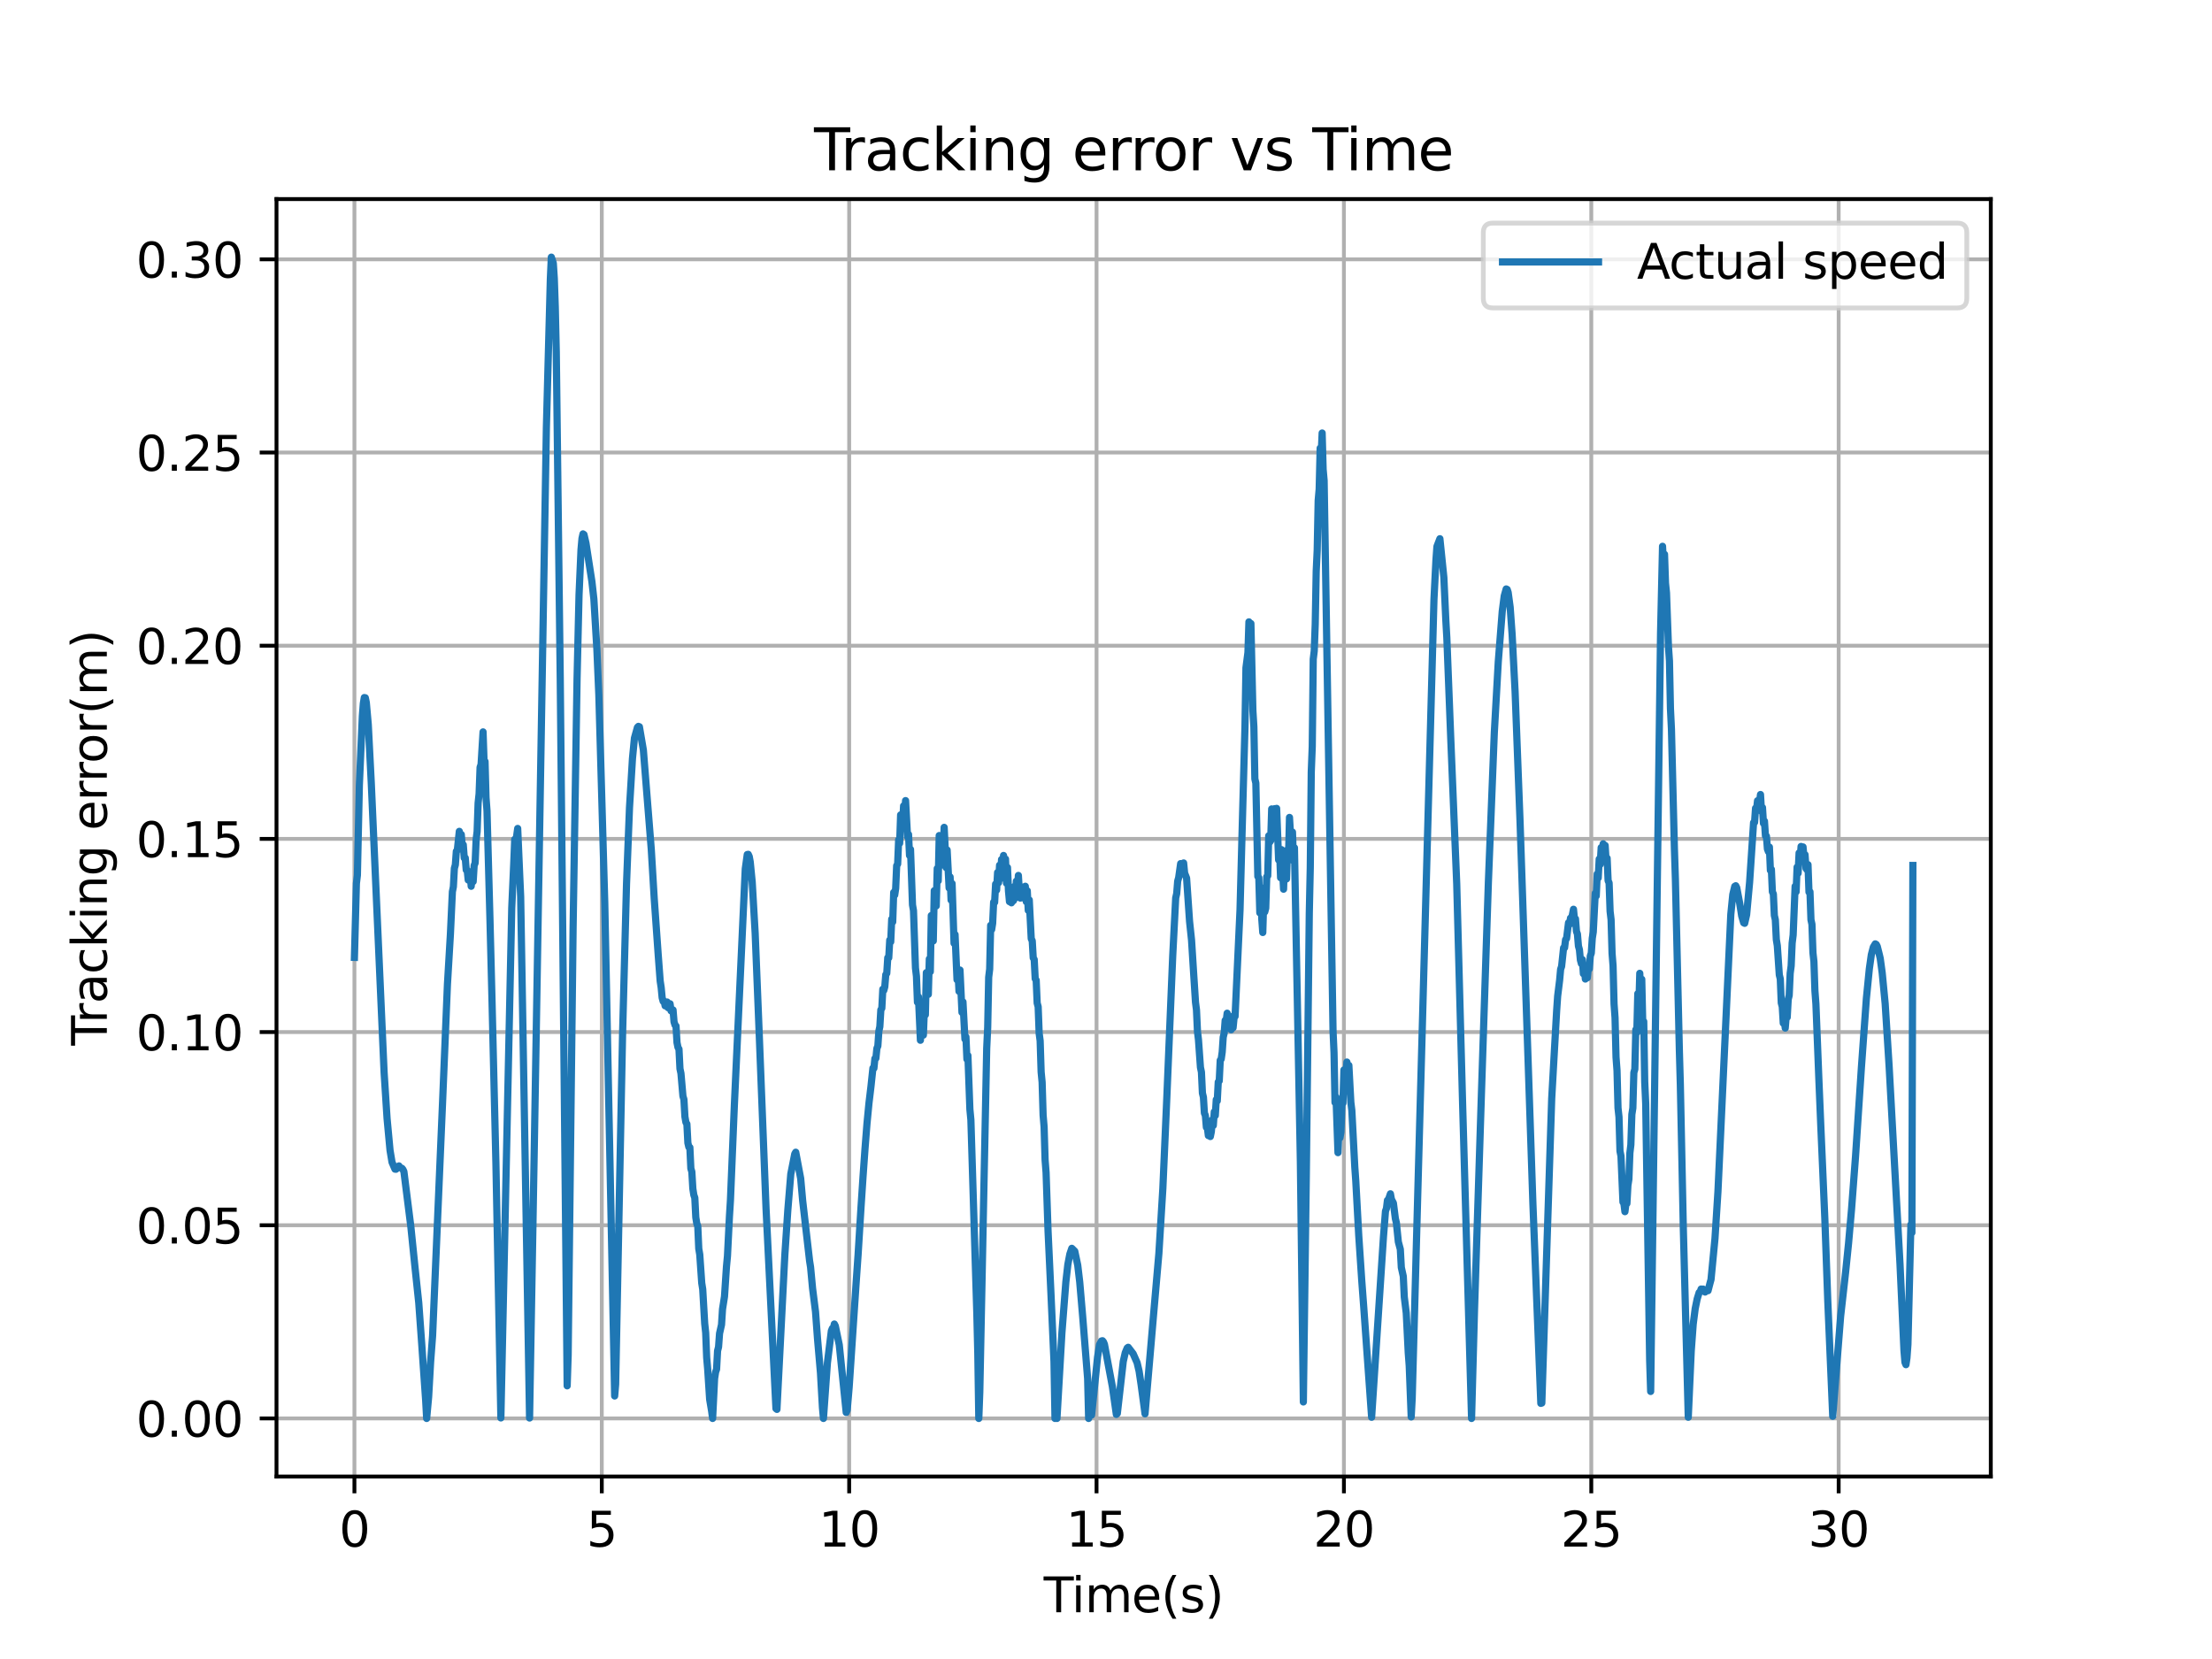 <?xml version="1.0" encoding="utf-8" standalone="no"?>
<!DOCTYPE svg PUBLIC "-//W3C//DTD SVG 1.1//EN"
  "http://www.w3.org/Graphics/SVG/1.1/DTD/svg11.dtd">
<svg xmlns:xlink="http://www.w3.org/1999/xlink" width="460.8pt" height="345.6pt" viewBox="0 0 460.8 345.6" xmlns="http://www.w3.org/2000/svg" version="1.1">
 <defs>
  <style type="text/css">*{stroke-linejoin: round; stroke-linecap: butt}</style>
 </defs>
 <g id="figure_1">
  <g id="patch_1">
   <path d="M 0 345.6 
L 460.8 345.6 
L 460.8 0 
L 0 0 
z
" style="fill: #ffffff"/>
  </g>
  <g id="axes_1">
   <g id="patch_2">
    <path d="M 57.6 307.584 
L 414.72 307.584 
L 414.72 41.472 
L 57.6 41.472 
z
" style="fill: #ffffff"/>
   </g>
   <g id="matplotlib.axis_1">
    <g id="xtick_1">
     <g id="line2d_1">
      <path d="M 73.833 307.584 
L 73.833 41.472 
" clip-path="url(#pe126722c5c)" style="fill: none; stroke: #b0b0b0; stroke-width: 0.8; stroke-linecap: square"/>
     </g>
     <g id="line2d_2">
      <defs>
       <path id="mbba49c60ea" d="M 0 0 
L 0 3.5 
" style="stroke: #000000; stroke-width: 0.8"/>
      </defs>
      <g>
       <use xlink:href="#mbba49c60ea" x="73.833" y="307.584" style="stroke: #000000; stroke-width: 0.8"/>
      </g>
     </g>
     <g id="text_1">
      <!-- 0 -->
      <g transform="translate(70.651 322.182) scale(0.1 -0.1)">
       <defs>
        <path id="DejaVuSans-30" d="M 2034 4250 
Q 1547 4250 1301 3770 
Q 1056 3291 1056 2328 
Q 1056 1369 1301 889 
Q 1547 409 2034 409 
Q 2525 409 2770 889 
Q 3016 1369 3016 2328 
Q 3016 3291 2770 3770 
Q 2525 4250 2034 4250 
z
M 2034 4750 
Q 2819 4750 3233 4129 
Q 3647 3509 3647 2328 
Q 3647 1150 3233 529 
Q 2819 -91 2034 -91 
Q 1250 -91 836 529 
Q 422 1150 422 2328 
Q 422 3509 836 4129 
Q 1250 4750 2034 4750 
z
" transform="scale(0.016)"/>
       </defs>
       <use xlink:href="#DejaVuSans-30"/>
      </g>
     </g>
    </g>
    <g id="xtick_2">
     <g id="line2d_3">
      <path d="M 125.365 307.584 
L 125.365 41.472 
" clip-path="url(#pe126722c5c)" style="fill: none; stroke: #b0b0b0; stroke-width: 0.8; stroke-linecap: square"/>
     </g>
     <g id="line2d_4">
      <g>
       <use xlink:href="#mbba49c60ea" x="125.365" y="307.584" style="stroke: #000000; stroke-width: 0.8"/>
      </g>
     </g>
     <g id="text_2">
      <!-- 5 -->
      <g transform="translate(122.184 322.182) scale(0.1 -0.1)">
       <defs>
        <path id="DejaVuSans-35" d="M 691 4666 
L 3169 4666 
L 3169 4134 
L 1269 4134 
L 1269 2991 
Q 1406 3038 1543 3061 
Q 1681 3084 1819 3084 
Q 2600 3084 3056 2656 
Q 3513 2228 3513 1497 
Q 3513 744 3044 326 
Q 2575 -91 1722 -91 
Q 1428 -91 1123 -41 
Q 819 9 494 109 
L 494 744 
Q 775 591 1075 516 
Q 1375 441 1709 441 
Q 2250 441 2565 725 
Q 2881 1009 2881 1497 
Q 2881 1984 2565 2268 
Q 2250 2553 1709 2553 
Q 1456 2553 1204 2497 
Q 953 2441 691 2322 
L 691 4666 
z
" transform="scale(0.016)"/>
       </defs>
       <use xlink:href="#DejaVuSans-35"/>
      </g>
     </g>
    </g>
    <g id="xtick_3">
     <g id="line2d_5">
      <path d="M 176.898 307.584 
L 176.898 41.472 
" clip-path="url(#pe126722c5c)" style="fill: none; stroke: #b0b0b0; stroke-width: 0.8; stroke-linecap: square"/>
     </g>
     <g id="line2d_6">
      <g>
       <use xlink:href="#mbba49c60ea" x="176.898" y="307.584" style="stroke: #000000; stroke-width: 0.8"/>
      </g>
     </g>
     <g id="text_3">
      <!-- 10 -->
      <g transform="translate(170.535 322.182) scale(0.1 -0.1)">
       <defs>
        <path id="DejaVuSans-31" d="M 794 531 
L 1825 531 
L 1825 4091 
L 703 3866 
L 703 4441 
L 1819 4666 
L 2450 4666 
L 2450 531 
L 3481 531 
L 3481 0 
L 794 0 
L 794 531 
z
" transform="scale(0.016)"/>
       </defs>
       <use xlink:href="#DejaVuSans-31"/>
       <use xlink:href="#DejaVuSans-30" x="63.623"/>
      </g>
     </g>
    </g>
    <g id="xtick_4">
     <g id="line2d_7">
      <path d="M 228.43 307.584 
L 228.43 41.472 
" clip-path="url(#pe126722c5c)" style="fill: none; stroke: #b0b0b0; stroke-width: 0.8; stroke-linecap: square"/>
     </g>
     <g id="line2d_8">
      <g>
       <use xlink:href="#mbba49c60ea" x="228.43" y="307.584" style="stroke: #000000; stroke-width: 0.8"/>
      </g>
     </g>
     <g id="text_4">
      <!-- 15 -->
      <g transform="translate(222.068 322.182) scale(0.1 -0.1)">
       <use xlink:href="#DejaVuSans-31"/>
       <use xlink:href="#DejaVuSans-35" x="63.623"/>
      </g>
     </g>
    </g>
    <g id="xtick_5">
     <g id="line2d_9">
      <path d="M 279.963 307.584 
L 279.963 41.472 
" clip-path="url(#pe126722c5c)" style="fill: none; stroke: #b0b0b0; stroke-width: 0.8; stroke-linecap: square"/>
     </g>
     <g id="line2d_10">
      <g>
       <use xlink:href="#mbba49c60ea" x="279.963" y="307.584" style="stroke: #000000; stroke-width: 0.8"/>
      </g>
     </g>
     <g id="text_5">
      <!-- 20 -->
      <g transform="translate(273.6 322.182) scale(0.1 -0.1)">
       <defs>
        <path id="DejaVuSans-32" d="M 1228 531 
L 3431 531 
L 3431 0 
L 469 0 
L 469 531 
Q 828 903 1448 1529 
Q 2069 2156 2228 2338 
Q 2531 2678 2651 2914 
Q 2772 3150 2772 3378 
Q 2772 3750 2511 3984 
Q 2250 4219 1831 4219 
Q 1534 4219 1204 4116 
Q 875 4013 500 3803 
L 500 4441 
Q 881 4594 1212 4672 
Q 1544 4750 1819 4750 
Q 2544 4750 2975 4387 
Q 3406 4025 3406 3419 
Q 3406 3131 3298 2873 
Q 3191 2616 2906 2266 
Q 2828 2175 2409 1742 
Q 1991 1309 1228 531 
z
" transform="scale(0.016)"/>
       </defs>
       <use xlink:href="#DejaVuSans-32"/>
       <use xlink:href="#DejaVuSans-30" x="63.623"/>
      </g>
     </g>
    </g>
    <g id="xtick_6">
     <g id="line2d_11">
      <path d="M 331.495 307.584 
L 331.495 41.472 
" clip-path="url(#pe126722c5c)" style="fill: none; stroke: #b0b0b0; stroke-width: 0.8; stroke-linecap: square"/>
     </g>
     <g id="line2d_12">
      <g>
       <use xlink:href="#mbba49c60ea" x="331.495" y="307.584" style="stroke: #000000; stroke-width: 0.8"/>
      </g>
     </g>
     <g id="text_6">
      <!-- 25 -->
      <g transform="translate(325.133 322.182) scale(0.1 -0.1)">
       <use xlink:href="#DejaVuSans-32"/>
       <use xlink:href="#DejaVuSans-35" x="63.623"/>
      </g>
     </g>
    </g>
    <g id="xtick_7">
     <g id="line2d_13">
      <path d="M 383.028 307.584 
L 383.028 41.472 
" clip-path="url(#pe126722c5c)" style="fill: none; stroke: #b0b0b0; stroke-width: 0.8; stroke-linecap: square"/>
     </g>
     <g id="line2d_14">
      <g>
       <use xlink:href="#mbba49c60ea" x="383.028" y="307.584" style="stroke: #000000; stroke-width: 0.8"/>
      </g>
     </g>
     <g id="text_7">
      <!-- 30 -->
      <g transform="translate(376.665 322.182) scale(0.1 -0.1)">
       <defs>
        <path id="DejaVuSans-33" d="M 2597 2516 
Q 3050 2419 3304 2112 
Q 3559 1806 3559 1356 
Q 3559 666 3084 287 
Q 2609 -91 1734 -91 
Q 1441 -91 1130 -33 
Q 819 25 488 141 
L 488 750 
Q 750 597 1062 519 
Q 1375 441 1716 441 
Q 2309 441 2620 675 
Q 2931 909 2931 1356 
Q 2931 1769 2642 2001 
Q 2353 2234 1838 2234 
L 1294 2234 
L 1294 2753 
L 1863 2753 
Q 2328 2753 2575 2939 
Q 2822 3125 2822 3475 
Q 2822 3834 2567 4026 
Q 2313 4219 1838 4219 
Q 1578 4219 1281 4162 
Q 984 4106 628 3988 
L 628 4550 
Q 988 4650 1302 4700 
Q 1616 4750 1894 4750 
Q 2613 4750 3031 4423 
Q 3450 4097 3450 3541 
Q 3450 3153 3228 2886 
Q 3006 2619 2597 2516 
z
" transform="scale(0.016)"/>
       </defs>
       <use xlink:href="#DejaVuSans-33"/>
       <use xlink:href="#DejaVuSans-30" x="63.623"/>
      </g>
     </g>
    </g>
    <g id="text_8">
     <!-- Time(s) -->
     <g transform="translate(217.42 335.861) scale(0.1 -0.1)">
      <defs>
       <path id="DejaVuSans-54" d="M -19 4666 
L 3928 4666 
L 3928 4134 
L 2272 4134 
L 2272 0 
L 1638 0 
L 1638 4134 
L -19 4134 
L -19 4666 
z
" transform="scale(0.016)"/>
       <path id="DejaVuSans-69" d="M 603 3500 
L 1178 3500 
L 1178 0 
L 603 0 
L 603 3500 
z
M 603 4863 
L 1178 4863 
L 1178 4134 
L 603 4134 
L 603 4863 
z
" transform="scale(0.016)"/>
       <path id="DejaVuSans-6d" d="M 3328 2828 
Q 3544 3216 3844 3400 
Q 4144 3584 4550 3584 
Q 5097 3584 5394 3201 
Q 5691 2819 5691 2113 
L 5691 0 
L 5113 0 
L 5113 2094 
Q 5113 2597 4934 2840 
Q 4756 3084 4391 3084 
Q 3944 3084 3684 2787 
Q 3425 2491 3425 1978 
L 3425 0 
L 2847 0 
L 2847 2094 
Q 2847 2600 2669 2842 
Q 2491 3084 2119 3084 
Q 1678 3084 1418 2786 
Q 1159 2488 1159 1978 
L 1159 0 
L 581 0 
L 581 3500 
L 1159 3500 
L 1159 2956 
Q 1356 3278 1631 3431 
Q 1906 3584 2284 3584 
Q 2666 3584 2933 3390 
Q 3200 3197 3328 2828 
z
" transform="scale(0.016)"/>
       <path id="DejaVuSans-65" d="M 3597 1894 
L 3597 1613 
L 953 1613 
Q 991 1019 1311 708 
Q 1631 397 2203 397 
Q 2534 397 2845 478 
Q 3156 559 3463 722 
L 3463 178 
Q 3153 47 2828 -22 
Q 2503 -91 2169 -91 
Q 1331 -91 842 396 
Q 353 884 353 1716 
Q 353 2575 817 3079 
Q 1281 3584 2069 3584 
Q 2775 3584 3186 3129 
Q 3597 2675 3597 1894 
z
M 3022 2063 
Q 3016 2534 2758 2815 
Q 2500 3097 2075 3097 
Q 1594 3097 1305 2825 
Q 1016 2553 972 2059 
L 3022 2063 
z
" transform="scale(0.016)"/>
       <path id="DejaVuSans-28" d="M 1984 4856 
Q 1566 4138 1362 3434 
Q 1159 2731 1159 2009 
Q 1159 1288 1364 580 
Q 1569 -128 1984 -844 
L 1484 -844 
Q 1016 -109 783 600 
Q 550 1309 550 2009 
Q 550 2706 781 3412 
Q 1013 4119 1484 4856 
L 1984 4856 
z
" transform="scale(0.016)"/>
       <path id="DejaVuSans-73" d="M 2834 3397 
L 2834 2853 
Q 2591 2978 2328 3040 
Q 2066 3103 1784 3103 
Q 1356 3103 1142 2972 
Q 928 2841 928 2578 
Q 928 2378 1081 2264 
Q 1234 2150 1697 2047 
L 1894 2003 
Q 2506 1872 2764 1633 
Q 3022 1394 3022 966 
Q 3022 478 2636 193 
Q 2250 -91 1575 -91 
Q 1294 -91 989 -36 
Q 684 19 347 128 
L 347 722 
Q 666 556 975 473 
Q 1284 391 1588 391 
Q 1994 391 2212 530 
Q 2431 669 2431 922 
Q 2431 1156 2273 1281 
Q 2116 1406 1581 1522 
L 1381 1569 
Q 847 1681 609 1914 
Q 372 2147 372 2553 
Q 372 3047 722 3315 
Q 1072 3584 1716 3584 
Q 2034 3584 2315 3537 
Q 2597 3491 2834 3397 
z
" transform="scale(0.016)"/>
       <path id="DejaVuSans-29" d="M 513 4856 
L 1013 4856 
Q 1481 4119 1714 3412 
Q 1947 2706 1947 2009 
Q 1947 1309 1714 600 
Q 1481 -109 1013 -844 
L 513 -844 
Q 928 -128 1133 580 
Q 1338 1288 1338 2009 
Q 1338 2731 1133 3434 
Q 928 4138 513 4856 
z
" transform="scale(0.016)"/>
      </defs>
      <use xlink:href="#DejaVuSans-54"/>
      <use xlink:href="#DejaVuSans-69" x="57.959"/>
      <use xlink:href="#DejaVuSans-6d" x="85.742"/>
      <use xlink:href="#DejaVuSans-65" x="183.154"/>
      <use xlink:href="#DejaVuSans-28" x="244.678"/>
      <use xlink:href="#DejaVuSans-73" x="283.691"/>
      <use xlink:href="#DejaVuSans-29" x="335.791"/>
     </g>
    </g>
   </g>
   <g id="matplotlib.axis_2">
    <g id="ytick_1">
     <g id="line2d_15">
      <path d="M 57.6 295.488 
L 414.72 295.488 
" clip-path="url(#pe126722c5c)" style="fill: none; stroke: #b0b0b0; stroke-width: 0.8; stroke-linecap: square"/>
     </g>
     <g id="line2d_16">
      <defs>
       <path id="m3f04be3c4e" d="M 0 0 
L -3.5 0 
" style="stroke: #000000; stroke-width: 0.8"/>
      </defs>
      <g>
       <use xlink:href="#m3f04be3c4e" x="57.6" y="295.488" style="stroke: #000000; stroke-width: 0.8"/>
      </g>
     </g>
     <g id="text_9">
      <!-- 0.00 -->
      <g transform="translate(28.334 299.287) scale(0.1 -0.1)">
       <defs>
        <path id="DejaVuSans-2e" d="M 684 794 
L 1344 794 
L 1344 0 
L 684 0 
L 684 794 
z
" transform="scale(0.016)"/>
       </defs>
       <use xlink:href="#DejaVuSans-30"/>
       <use xlink:href="#DejaVuSans-2e" x="63.623"/>
       <use xlink:href="#DejaVuSans-30" x="95.41"/>
       <use xlink:href="#DejaVuSans-30" x="159.033"/>
      </g>
     </g>
    </g>
    <g id="ytick_2">
     <g id="line2d_17">
      <path d="M 57.6 255.244 
L 414.72 255.244 
" clip-path="url(#pe126722c5c)" style="fill: none; stroke: #b0b0b0; stroke-width: 0.8; stroke-linecap: square"/>
     </g>
     <g id="line2d_18">
      <g>
       <use xlink:href="#m3f04be3c4e" x="57.6" y="255.244" style="stroke: #000000; stroke-width: 0.8"/>
      </g>
     </g>
     <g id="text_10">
      <!-- 0.05 -->
      <g transform="translate(28.334 259.044) scale(0.1 -0.1)">
       <use xlink:href="#DejaVuSans-30"/>
       <use xlink:href="#DejaVuSans-2e" x="63.623"/>
       <use xlink:href="#DejaVuSans-30" x="95.41"/>
       <use xlink:href="#DejaVuSans-35" x="159.033"/>
      </g>
     </g>
    </g>
    <g id="ytick_3">
     <g id="line2d_19">
      <path d="M 57.6 215.001 
L 414.72 215.001 
" clip-path="url(#pe126722c5c)" style="fill: none; stroke: #b0b0b0; stroke-width: 0.8; stroke-linecap: square"/>
     </g>
     <g id="line2d_20">
      <g>
       <use xlink:href="#m3f04be3c4e" x="57.6" y="215.001" style="stroke: #000000; stroke-width: 0.8"/>
      </g>
     </g>
     <g id="text_11">
      <!-- 0.10 -->
      <g transform="translate(28.334 218.8) scale(0.1 -0.1)">
       <use xlink:href="#DejaVuSans-30"/>
       <use xlink:href="#DejaVuSans-2e" x="63.623"/>
       <use xlink:href="#DejaVuSans-31" x="95.41"/>
       <use xlink:href="#DejaVuSans-30" x="159.033"/>
      </g>
     </g>
    </g>
    <g id="ytick_4">
     <g id="line2d_21">
      <path d="M 57.6 174.757 
L 414.72 174.757 
" clip-path="url(#pe126722c5c)" style="fill: none; stroke: #b0b0b0; stroke-width: 0.8; stroke-linecap: square"/>
     </g>
     <g id="line2d_22">
      <g>
       <use xlink:href="#m3f04be3c4e" x="57.6" y="174.757" style="stroke: #000000; stroke-width: 0.8"/>
      </g>
     </g>
     <g id="text_12">
      <!-- 0.15 -->
      <g transform="translate(28.334 178.557) scale(0.1 -0.1)">
       <use xlink:href="#DejaVuSans-30"/>
       <use xlink:href="#DejaVuSans-2e" x="63.623"/>
       <use xlink:href="#DejaVuSans-31" x="95.41"/>
       <use xlink:href="#DejaVuSans-35" x="159.033"/>
      </g>
     </g>
    </g>
    <g id="ytick_5">
     <g id="line2d_23">
      <path d="M 57.6 134.514 
L 414.72 134.514 
" clip-path="url(#pe126722c5c)" style="fill: none; stroke: #b0b0b0; stroke-width: 0.8; stroke-linecap: square"/>
     </g>
     <g id="line2d_24">
      <g>
       <use xlink:href="#m3f04be3c4e" x="57.6" y="134.514" style="stroke: #000000; stroke-width: 0.8"/>
      </g>
     </g>
     <g id="text_13">
      <!-- 0.20 -->
      <g transform="translate(28.334 138.313) scale(0.1 -0.1)">
       <use xlink:href="#DejaVuSans-30"/>
       <use xlink:href="#DejaVuSans-2e" x="63.623"/>
       <use xlink:href="#DejaVuSans-32" x="95.41"/>
       <use xlink:href="#DejaVuSans-30" x="159.033"/>
      </g>
     </g>
    </g>
    <g id="ytick_6">
     <g id="line2d_25">
      <path d="M 57.6 94.27 
L 414.72 94.27 
" clip-path="url(#pe126722c5c)" style="fill: none; stroke: #b0b0b0; stroke-width: 0.8; stroke-linecap: square"/>
     </g>
     <g id="line2d_26">
      <g>
       <use xlink:href="#m3f04be3c4e" x="57.6" y="94.27" style="stroke: #000000; stroke-width: 0.8"/>
      </g>
     </g>
     <g id="text_14">
      <!-- 0.25 -->
      <g transform="translate(28.334 98.07) scale(0.1 -0.1)">
       <use xlink:href="#DejaVuSans-30"/>
       <use xlink:href="#DejaVuSans-2e" x="63.623"/>
       <use xlink:href="#DejaVuSans-32" x="95.41"/>
       <use xlink:href="#DejaVuSans-35" x="159.033"/>
      </g>
     </g>
    </g>
    <g id="ytick_7">
     <g id="line2d_27">
      <path d="M 57.6 54.027 
L 414.72 54.027 
" clip-path="url(#pe126722c5c)" style="fill: none; stroke: #b0b0b0; stroke-width: 0.8; stroke-linecap: square"/>
     </g>
     <g id="line2d_28">
      <g>
       <use xlink:href="#m3f04be3c4e" x="57.6" y="54.027" style="stroke: #000000; stroke-width: 0.8"/>
      </g>
     </g>
     <g id="text_15">
      <!-- 0.30 -->
      <g transform="translate(28.334 57.826) scale(0.1 -0.1)">
       <use xlink:href="#DejaVuSans-30"/>
       <use xlink:href="#DejaVuSans-2e" x="63.623"/>
       <use xlink:href="#DejaVuSans-33" x="95.41"/>
       <use xlink:href="#DejaVuSans-30" x="159.033"/>
      </g>
     </g>
    </g>
    <g id="text_16">
     <!-- Tracking error(m) -->
     <g transform="translate(22.255 217.804) rotate(-90) scale(0.1 -0.1)">
      <defs>
       <path id="DejaVuSans-72" d="M 2631 2963 
Q 2534 3019 2420 3045 
Q 2306 3072 2169 3072 
Q 1681 3072 1420 2755 
Q 1159 2438 1159 1844 
L 1159 0 
L 581 0 
L 581 3500 
L 1159 3500 
L 1159 2956 
Q 1341 3275 1631 3429 
Q 1922 3584 2338 3584 
Q 2397 3584 2469 3576 
Q 2541 3569 2628 3553 
L 2631 2963 
z
" transform="scale(0.016)"/>
       <path id="DejaVuSans-61" d="M 2194 1759 
Q 1497 1759 1228 1600 
Q 959 1441 959 1056 
Q 959 750 1161 570 
Q 1363 391 1709 391 
Q 2188 391 2477 730 
Q 2766 1069 2766 1631 
L 2766 1759 
L 2194 1759 
z
M 3341 1997 
L 3341 0 
L 2766 0 
L 2766 531 
Q 2569 213 2275 61 
Q 1981 -91 1556 -91 
Q 1019 -91 701 211 
Q 384 513 384 1019 
Q 384 1609 779 1909 
Q 1175 2209 1959 2209 
L 2766 2209 
L 2766 2266 
Q 2766 2663 2505 2880 
Q 2244 3097 1772 3097 
Q 1472 3097 1187 3025 
Q 903 2953 641 2809 
L 641 3341 
Q 956 3463 1253 3523 
Q 1550 3584 1831 3584 
Q 2591 3584 2966 3190 
Q 3341 2797 3341 1997 
z
" transform="scale(0.016)"/>
       <path id="DejaVuSans-63" d="M 3122 3366 
L 3122 2828 
Q 2878 2963 2633 3030 
Q 2388 3097 2138 3097 
Q 1578 3097 1268 2742 
Q 959 2388 959 1747 
Q 959 1106 1268 751 
Q 1578 397 2138 397 
Q 2388 397 2633 464 
Q 2878 531 3122 666 
L 3122 134 
Q 2881 22 2623 -34 
Q 2366 -91 2075 -91 
Q 1284 -91 818 406 
Q 353 903 353 1747 
Q 353 2603 823 3093 
Q 1294 3584 2113 3584 
Q 2378 3584 2631 3529 
Q 2884 3475 3122 3366 
z
" transform="scale(0.016)"/>
       <path id="DejaVuSans-6b" d="M 581 4863 
L 1159 4863 
L 1159 1991 
L 2875 3500 
L 3609 3500 
L 1753 1863 
L 3688 0 
L 2938 0 
L 1159 1709 
L 1159 0 
L 581 0 
L 581 4863 
z
" transform="scale(0.016)"/>
       <path id="DejaVuSans-6e" d="M 3513 2113 
L 3513 0 
L 2938 0 
L 2938 2094 
Q 2938 2591 2744 2837 
Q 2550 3084 2163 3084 
Q 1697 3084 1428 2787 
Q 1159 2491 1159 1978 
L 1159 0 
L 581 0 
L 581 3500 
L 1159 3500 
L 1159 2956 
Q 1366 3272 1645 3428 
Q 1925 3584 2291 3584 
Q 2894 3584 3203 3211 
Q 3513 2838 3513 2113 
z
" transform="scale(0.016)"/>
       <path id="DejaVuSans-67" d="M 2906 1791 
Q 2906 2416 2648 2759 
Q 2391 3103 1925 3103 
Q 1463 3103 1205 2759 
Q 947 2416 947 1791 
Q 947 1169 1205 825 
Q 1463 481 1925 481 
Q 2391 481 2648 825 
Q 2906 1169 2906 1791 
z
M 3481 434 
Q 3481 -459 3084 -895 
Q 2688 -1331 1869 -1331 
Q 1566 -1331 1297 -1286 
Q 1028 -1241 775 -1147 
L 775 -588 
Q 1028 -725 1275 -790 
Q 1522 -856 1778 -856 
Q 2344 -856 2625 -561 
Q 2906 -266 2906 331 
L 2906 616 
Q 2728 306 2450 153 
Q 2172 0 1784 0 
Q 1141 0 747 490 
Q 353 981 353 1791 
Q 353 2603 747 3093 
Q 1141 3584 1784 3584 
Q 2172 3584 2450 3431 
Q 2728 3278 2906 2969 
L 2906 3500 
L 3481 3500 
L 3481 434 
z
" transform="scale(0.016)"/>
       <path id="DejaVuSans-20" transform="scale(0.016)"/>
       <path id="DejaVuSans-6f" d="M 1959 3097 
Q 1497 3097 1228 2736 
Q 959 2375 959 1747 
Q 959 1119 1226 758 
Q 1494 397 1959 397 
Q 2419 397 2687 759 
Q 2956 1122 2956 1747 
Q 2956 2369 2687 2733 
Q 2419 3097 1959 3097 
z
M 1959 3584 
Q 2709 3584 3137 3096 
Q 3566 2609 3566 1747 
Q 3566 888 3137 398 
Q 2709 -91 1959 -91 
Q 1206 -91 779 398 
Q 353 888 353 1747 
Q 353 2609 779 3096 
Q 1206 3584 1959 3584 
z
" transform="scale(0.016)"/>
      </defs>
      <use xlink:href="#DejaVuSans-54"/>
      <use xlink:href="#DejaVuSans-72" x="46.334"/>
      <use xlink:href="#DejaVuSans-61" x="87.447"/>
      <use xlink:href="#DejaVuSans-63" x="148.727"/>
      <use xlink:href="#DejaVuSans-6b" x="203.707"/>
      <use xlink:href="#DejaVuSans-69" x="261.617"/>
      <use xlink:href="#DejaVuSans-6e" x="289.4"/>
      <use xlink:href="#DejaVuSans-67" x="352.779"/>
      <use xlink:href="#DejaVuSans-20" x="416.256"/>
      <use xlink:href="#DejaVuSans-65" x="448.043"/>
      <use xlink:href="#DejaVuSans-72" x="509.566"/>
      <use xlink:href="#DejaVuSans-72" x="548.93"/>
      <use xlink:href="#DejaVuSans-6f" x="587.793"/>
      <use xlink:href="#DejaVuSans-72" x="648.975"/>
      <use xlink:href="#DejaVuSans-28" x="690.088"/>
      <use xlink:href="#DejaVuSans-6d" x="729.102"/>
      <use xlink:href="#DejaVuSans-29" x="826.514"/>
     </g>
    </g>
   </g>
   <g id="line2d_29">
    <path d="M 73.833 199.439 
L 74.245 184.04 
L 74.245 184.04 
L 74.451 182.309 
L 74.451 182.309 
L 74.863 163.495 
L 74.863 163.495 
L 75.482 149.212 
L 75.482 149.212 
L 75.688 146.539 
L 75.688 146.539 
L 75.894 145.315 
L 75.894 145.315 
L 76.1 145.357 
L 76.306 146.337 
L 76.306 146.337 
L 76.719 150.952 
L 76.719 150.952 
L 77.337 162.972 
L 77.337 162.972 
L 80.017 223.421 
L 80.017 223.421 
L 80.635 233.021 
L 80.635 233.021 
L 81.253 239.639 
L 81.253 239.639 
L 81.666 242.11 
L 81.666 242.11 
L 82.078 243.078 
L 82.078 243.078 
L 82.284 243.555 
L 82.49 243.574 
L 82.49 243.574 
L 82.902 243.19 
L 82.902 243.19 
L 83.109 242.878 
L 83.109 242.878 
L 83.315 243.252 
L 83.315 243.252 
L 83.727 243.373 
L 83.727 243.373 
L 83.933 243.625 
L 83.933 243.625 
L 84.139 244.054 
L 84.139 244.054 
L 85.582 255.494 
L 85.582 255.494 
L 86.407 263.579 
L 86.407 263.579 
L 87.231 271.364 
L 87.231 271.364 
L 87.85 279.931 
L 87.85 279.931 
L 88.674 291.721 
L 88.674 291.721 
L 88.88 295.488 
L 88.88 295.488 
L 89.292 291.012 
L 89.292 291.012 
L 89.705 283.711 
L 89.705 283.711 
L 90.117 278.245 
L 90.117 278.245 
L 92.178 230.007 
L 92.178 230.007 
L 93.209 205.076 
L 93.209 205.076 
L 93.827 194.634 
L 93.827 194.634 
L 94.24 185.759 
L 94.24 185.759 
L 94.446 184.733 
L 94.446 184.733 
L 94.652 180.882 
L 94.652 180.882 
L 94.858 180.162 
L 94.858 180.162 
L 95.064 177.339 
L 95.064 177.339 
L 95.27 177.126 
L 95.27 177.126 
L 95.682 173.183 
L 95.682 173.183 
L 95.889 175.273 
L 95.889 175.273 
L 96.095 173.835 
L 96.095 173.835 
L 96.301 176.498 
L 96.301 176.498 
L 96.507 175.977 
L 96.507 175.977 
L 96.713 178.737 
L 96.713 178.737 
L 96.919 178.72 
L 96.919 178.72 
L 97.125 181.225 
L 97.125 181.225 
L 97.332 181.307 
L 97.538 183.322 
L 97.538 183.322 
L 97.744 183.385 
L 97.744 183.385 
L 97.95 182.086 
L 97.95 182.086 
L 98.156 184.628 
L 98.156 184.628 
L 98.362 182.648 
L 98.362 182.648 
L 98.568 183.647 
L 98.568 183.647 
L 98.774 180.301 
L 98.774 180.301 
L 98.981 179.769 
L 99.187 174.893 
L 99.187 174.893 
L 99.393 173.222 
L 99.599 167.295 
L 99.599 167.295 
L 99.805 165.363 
L 99.805 165.363 
L 100.011 159.842 
L 100.011 159.842 
L 100.217 159.249 
L 100.217 159.249 
L 100.63 152.469 
L 100.63 152.469 
L 100.836 158.573 
L 100.836 158.573 
L 101.042 158.631 
L 101.042 158.631 
L 101.248 166.17 
L 101.248 166.17 
L 101.454 168.921 
L 101.454 168.921 
L 102.073 191.706 
L 102.073 191.706 
L 102.485 207.985 
L 102.485 207.985 
L 103.309 242.388 
L 103.309 242.388 
L 104.34 295.378 
L 104.34 295.378 
L 106.607 189.149 
L 106.607 189.149 
L 107.02 179.93 
L 107.02 179.93 
L 107.226 174.856 
L 107.226 174.856 
L 107.432 175.564 
L 107.432 175.564 
L 107.844 172.582 
L 107.844 172.582 
L 108.256 182.129 
L 108.256 182.129 
L 108.463 186.768 
L 108.463 186.768 
L 110.318 295.398 
L 110.318 295.398 
L 111.348 236.379 
L 111.348 236.379 
L 112.379 175.119 
L 112.379 175.119 
L 113.822 89.085 
L 113.822 89.085 
L 114.646 58.161 
L 114.646 58.161 
L 114.853 53.568 
L 114.853 53.568 
L 115.265 54.833 
L 115.265 54.833 
L 115.471 58.033 
L 115.471 58.033 
L 115.677 64.043 
L 115.677 64.043 
L 115.883 73.335 
L 115.883 73.335 
L 116.708 141.256 
L 116.708 141.256 
L 118.151 288.692 
L 118.151 288.692 
L 118.357 282.311 
L 119.387 193.194 
L 119.387 193.194 
L 120.212 141.402 
L 120.212 141.402 
L 120.624 123.901 
L 120.624 123.901 
L 121.036 114.481 
L 121.036 114.481 
L 121.243 112.159 
L 121.243 112.159 
L 121.449 111.22 
L 121.449 111.22 
L 121.655 111.361 
L 121.655 111.361 
L 122.067 113.139 
L 122.067 113.139 
L 123.304 121.143 
L 123.304 121.143 
L 123.716 124.795 
L 123.716 124.795 
L 124.335 135.145 
L 124.335 135.145 
L 124.747 144.695 
L 124.747 144.695 
L 125.984 188.101 
L 125.984 188.101 
L 128.045 290.808 
L 128.045 290.808 
L 128.251 288.366 
L 128.251 288.366 
L 129.694 215.435 
L 129.694 215.435 
L 130.518 184.073 
L 130.518 184.073 
L 131.137 168.207 
L 131.137 168.207 
L 131.755 158.006 
L 131.755 158.006 
L 132.167 153.753 
L 132.167 153.753 
L 132.786 151.531 
L 132.786 151.531 
L 132.992 151.317 
L 132.992 151.317 
L 133.198 151.394 
L 133.198 151.394 
L 134.023 156.226 
L 134.023 156.226 
L 135.672 176.922 
L 135.672 176.922 
L 136.29 187.235 
L 136.29 187.235 
L 137.115 198.892 
L 137.115 198.892 
L 137.527 204.361 
L 137.527 204.361 
L 137.733 205.707 
L 137.733 205.707 
L 137.939 207.835 
L 137.939 207.835 
L 138.145 208.598 
L 138.145 208.598 
L 138.351 208.56 
L 138.351 208.56 
L 138.558 209.535 
L 138.558 209.535 
L 138.764 209.328 
L 138.764 209.328 
L 138.97 208.732 
L 138.97 208.732 
L 139.176 209.923 
L 139.176 209.923 
L 139.382 209.765 
L 139.382 209.765 
L 139.588 209.104 
L 139.588 209.104 
L 139.794 210.585 
L 139.794 210.585 
L 140 210.67 
L 140 210.67 
L 140.207 210.391 
L 140.207 210.391 
L 140.413 212.873 
L 140.413 212.873 
L 140.619 213.534 
L 140.619 213.534 
L 140.825 213.736 
L 140.825 213.736 
L 141.031 217.185 
L 141.237 218.195 
L 141.237 218.195 
L 141.443 218.55 
L 141.443 218.55 
L 141.649 222.638 
L 141.649 222.638 
L 141.856 223.603 
L 141.856 223.603 
L 142.268 228.349 
L 142.268 228.349 
L 142.474 229.036 
L 142.474 229.036 
L 142.68 232.627 
L 142.68 232.627 
L 142.886 233.804 
L 142.886 233.804 
L 143.092 234.151 
L 143.092 234.151 
L 143.298 238.093 
L 143.298 238.093 
L 143.505 238.964 
L 143.505 238.964 
L 143.711 239.031 
L 143.711 239.031 
L 143.917 243.418 
L 143.917 243.418 
L 144.123 244.104 
L 144.123 244.104 
L 144.329 247.6 
L 144.329 247.6 
L 144.535 248.937 
L 144.535 248.937 
L 144.741 249.523 
L 144.741 249.523 
L 144.948 253.603 
L 144.948 253.603 
L 145.154 254.898 
L 145.154 254.898 
L 145.36 255.418 
L 145.36 255.418 
L 145.566 260.12 
L 145.566 260.12 
L 145.772 261.34 
L 145.772 261.34 
L 146.184 267.27 
L 146.184 267.27 
L 146.39 268.58 
L 146.39 268.58 
L 146.803 275.741 
L 146.803 275.741 
L 147.009 277.641 
L 147.009 277.641 
L 147.215 282.83 
L 147.215 282.83 
L 147.421 285.166 
L 147.421 285.166 
L 147.833 291.51 
L 147.833 291.51 
L 148.246 293.956 
L 148.246 293.956 
L 148.452 295.488 
L 148.452 295.488 
L 148.864 287.158 
L 148.864 287.158 
L 149.07 285.834 
L 149.07 285.834 
L 149.276 285.237 
L 149.276 285.237 
L 149.482 281.411 
L 149.482 281.411 
L 149.689 280.592 
L 149.689 280.592 
L 149.895 277.779 
L 149.895 277.779 
L 150.307 275.957 
L 150.307 275.957 
L 150.513 272.717 
L 150.513 272.717 
L 150.925 270.096 
L 150.925 270.096 
L 151.338 263.836 
L 151.338 263.836 
L 151.544 261.661 
L 151.544 261.661 
L 151.956 253.406 
L 151.956 253.406 
L 152.162 250.08 
L 152.162 250.08 
L 152.987 230.071 
L 152.987 230.071 
L 155.254 180.994 
L 155.254 180.994 
L 155.666 178.011 
L 155.666 178.011 
L 155.872 177.972 
L 155.872 177.972 
L 156.079 178.424 
L 156.079 178.424 
L 156.285 179.544 
L 156.285 179.544 
L 156.697 183.709 
L 156.697 183.709 
L 157.315 194.414 
L 157.315 194.414 
L 158.14 214.932 
L 158.14 214.932 
L 159.583 251.812 
L 159.583 251.812 
L 161.644 293.432 
L 161.644 293.432 
L 161.85 293.603 
L 161.85 293.603 
L 163.499 261.396 
L 163.499 261.396 
L 164.118 252.077 
L 164.118 252.077 
L 164.736 244.569 
L 164.736 244.569 
L 165.561 240.379 
L 165.561 240.379 
L 165.767 240.028 
L 165.767 240.028 
L 166.797 245.502 
L 166.797 245.502 
L 167.21 250.117 
L 167.21 250.117 
L 168.652 262.671 
L 168.652 262.671 
L 168.859 263.982 
L 168.859 263.982 
L 169.271 268.38 
L 169.271 268.38 
L 169.889 273.271 
L 169.889 273.271 
L 170.302 278.874 
L 170.302 278.874 
L 170.92 285.998 
L 170.92 285.998 
L 171.332 293.243 
L 171.332 293.243 
L 171.538 295.488 
L 171.538 295.488 
L 172.363 283.927 
L 172.363 283.927 
L 173.187 277.234 
L 173.187 277.234 
L 173.393 276.731 
L 173.393 276.731 
L 173.6 276.735 
L 173.6 276.735 
L 173.806 275.816 
L 173.806 275.816 
L 174.012 276.211 
L 174.012 276.211 
L 174.836 280.173 
L 174.836 280.173 
L 176.279 294.245 
L 176.279 294.245 
L 176.485 293.774 
L 176.485 293.774 
L 176.898 288.939 
L 176.898 288.939 
L 178.341 267.348 
L 178.341 267.348 
L 178.753 261.432 
L 178.753 261.432 
L 179.371 251.392 
L 179.371 251.392 
L 179.783 245.151 
L 179.783 245.151 
L 180.196 239.309 
L 180.196 239.309 
L 180.608 234.071 
L 180.608 234.071 
L 181.02 229.809 
L 181.02 229.809 
L 181.433 226.379 
L 181.433 226.379 
L 181.845 222.503 
L 181.845 222.503 
L 182.051 222.543 
L 182.051 222.543 
L 182.257 220.513 
L 182.257 220.513 
L 182.463 220.463 
L 182.669 218.414 
L 182.669 218.414 
L 182.875 217.893 
L 182.875 217.893 
L 183.082 214.805 
L 183.082 214.805 
L 183.288 213.865 
L 183.288 213.865 
L 183.494 210.376 
L 183.494 210.376 
L 183.7 210.037 
L 183.7 210.037 
L 183.906 206.064 
L 183.906 206.064 
L 184.112 206.323 
L 184.112 206.323 
L 184.318 205.567 
L 184.318 205.567 
L 184.524 203.045 
L 184.524 203.045 
L 184.731 202.765 
L 184.731 202.765 
L 184.937 199.508 
L 184.937 199.508 
L 185.143 199.531 
L 185.143 199.531 
L 185.349 195.834 
L 185.349 195.834 
L 185.555 196.2 
L 185.555 196.2 
L 185.761 191.469 
L 185.761 191.469 
L 185.967 192.056 
L 185.967 192.056 
L 186.174 185.906 
L 186.174 185.906 
L 186.38 186.46 
L 186.38 186.46 
L 186.586 185.069 
L 186.586 185.069 
L 186.792 180.337 
L 186.792 180.337 
L 186.998 179.987 
L 186.998 179.987 
L 187.204 174.951 
L 187.204 174.951 
L 187.41 175.673 
L 187.41 175.673 
L 187.616 169.752 
L 187.616 169.752 
L 187.823 171.456 
L 187.823 171.456 
L 188.029 171.544 
L 188.029 171.544 
L 188.235 167.869 
L 188.235 167.869 
L 188.441 169.776 
L 188.441 169.776 
L 188.647 166.779 
L 188.647 166.779 
L 189.059 174.324 
L 189.059 174.324 
L 189.265 173.824 
L 189.472 178.214 
L 189.472 178.214 
L 189.678 176.94 
L 189.678 176.94 
L 190.09 188.492 
L 190.09 188.492 
L 190.296 189.685 
L 190.296 189.685 
L 190.708 201.65 
L 190.708 201.65 
L 190.914 203.372 
L 190.914 203.372 
L 191.121 208.787 
L 191.121 208.787 
L 191.327 207.639 
L 191.327 207.639 
L 191.739 216.706 
L 191.739 216.706 
L 191.945 212.901 
L 191.945 212.901 
L 192.151 215.593 
L 192.151 215.593 
L 192.357 215.633 
L 192.357 215.633 
L 192.564 210.28 
L 192.564 210.28 
L 192.77 211.404 
L 192.77 211.404 
L 192.976 202.619 
L 192.976 202.619 
L 193.182 206.195 
L 193.182 206.195 
L 193.388 207.141 
L 193.388 207.141 
L 193.594 199.767 
L 193.594 199.767 
L 193.8 202.421 
L 193.8 202.421 
L 194.006 190.721 
L 194.006 190.721 
L 194.213 194.956 
L 194.213 194.956 
L 194.419 196.019 
L 194.419 196.019 
L 194.625 185.543 
L 194.625 185.543 
L 194.831 188.79 
L 195.037 188.726 
L 195.037 188.726 
L 195.243 180.913 
L 195.449 183.502 
L 195.449 183.502 
L 195.655 174.059 
L 195.655 174.059 
L 195.862 178.577 
L 195.862 178.577 
L 196.068 180.221 
L 196.068 180.221 
L 196.274 175.316 
L 196.274 175.316 
L 196.48 178.737 
L 196.48 178.737 
L 196.686 172.353 
L 196.686 172.353 
L 197.098 180.747 
L 197.098 180.747 
L 197.305 177.067 
L 197.305 177.067 
L 197.717 184.985 
L 197.717 184.985 
L 197.923 182.683 
L 197.923 182.683 
L 198.129 187.512 
L 198.129 187.512 
L 198.335 184.056 
L 198.335 184.056 
L 198.747 196.505 
L 198.747 196.505 
L 198.954 194.674 
L 199.366 204.098 
L 199.366 204.098 
L 199.572 202.448 
L 199.572 202.448 
L 199.778 206.515 
L 199.778 206.515 
L 199.984 202.076 
L 199.984 202.076 
L 200.396 210.899 
L 200.396 210.899 
L 200.603 208.711 
L 200.603 208.711 
L 201.015 216.471 
L 201.015 216.471 
L 201.221 215.997 
L 201.221 215.997 
L 201.427 220.647 
L 201.427 220.647 
L 201.633 219.878 
L 201.633 219.878 
L 202.046 231.102 
L 202.046 231.102 
L 202.252 233.266 
L 202.252 233.266 
L 203.488 273.509 
L 203.488 273.509 
L 203.695 282.005 
L 203.695 282.005 
L 203.901 295.488 
L 203.901 295.488 
L 204.107 289.992 
L 204.107 289.992 
L 205.55 218.36 
L 205.55 218.36 
L 205.756 214.01 
L 205.756 214.01 
L 205.962 203.573 
L 205.962 203.573 
L 206.168 201.89 
L 206.168 201.89 
L 206.374 192.762 
L 206.374 192.762 
L 206.58 193.646 
L 206.58 193.646 
L 206.786 192.348 
L 206.786 192.348 
L 206.993 187.93 
L 206.993 187.93 
L 207.199 187.981 
L 207.405 184.168 
L 207.405 184.168 
L 207.611 185.419 
L 207.611 185.419 
L 207.817 181.749 
L 207.817 181.749 
L 208.023 183.883 
L 208.023 183.883 
L 208.229 180.23 
L 208.229 180.23 
L 208.436 183.031 
L 208.436 183.031 
L 208.642 179.04 
L 208.642 179.04 
L 208.848 182.554 
L 208.848 182.554 
L 209.054 178.209 
L 209.054 178.209 
L 209.26 182.699 
L 209.26 182.699 
L 209.466 178.948 
L 209.466 178.948 
L 209.672 183.996 
L 209.878 180.713 
L 209.878 180.713 
L 210.085 185.605 
L 210.085 185.605 
L 210.291 187.829 
L 210.291 187.829 
L 210.497 186.242 
L 210.497 186.242 
L 210.703 188.073 
L 210.703 188.073 
L 210.909 185.623 
L 210.909 185.623 
L 211.115 187.637 
L 211.115 187.637 
L 211.321 184.661 
L 211.321 184.661 
L 211.527 187.077 
L 211.527 187.077 
L 211.734 183.546 
L 211.734 183.546 
L 211.94 186.333 
L 211.94 186.333 
L 212.146 182.371 
L 212.146 182.371 
L 212.352 185.683 
L 212.352 185.683 
L 212.558 187.091 
L 212.558 187.091 
L 212.764 185.219 
L 212.764 185.219 
L 212.97 187.012 
L 212.97 187.012 
L 213.177 184.79 
L 213.177 184.79 
L 213.383 187.149 
L 213.383 187.149 
L 213.589 184.624 
L 213.589 184.624 
L 213.795 187.844 
L 213.795 187.844 
L 214.001 185.565 
L 214.001 185.565 
L 214.207 189.658 
L 214.207 189.658 
L 214.413 187.468 
L 214.413 187.468 
L 214.826 195.575 
L 214.826 195.575 
L 215.032 195.962 
L 215.032 195.962 
L 215.238 199.543 
L 215.444 199.885 
L 215.444 199.885 
L 215.65 203.885 
L 215.65 203.885 
L 215.856 204.193 
L 215.856 204.193 
L 216.062 208.959 
L 216.062 208.959 
L 216.268 209.712 
L 216.268 209.712 
L 216.475 215.262 
L 216.475 215.262 
L 216.681 216.809 
L 216.681 216.809 
L 216.887 223.309 
L 216.887 223.309 
L 217.093 225.444 
L 217.093 225.444 
L 217.299 232.314 
L 217.505 234.737 
L 217.505 234.737 
L 217.711 241.616 
L 217.918 244.27 
L 217.918 244.27 
L 218.33 256.49 
L 218.33 256.49 
L 218.948 269.791 
L 218.948 269.791 
L 219.567 283.677 
L 219.567 283.677 
L 219.773 295.488 
L 219.773 295.488 
L 219.979 291.332 
L 219.979 291.332 
L 220.185 295.488 
L 220.185 295.488 
L 221.216 277.653 
L 221.216 277.653 
L 222.04 267.031 
L 222.04 267.031 
L 222.452 263.42 
L 222.452 263.42 
L 222.865 261.254 
L 222.865 261.254 
L 223.277 260.046 
L 223.277 260.046 
L 223.895 260.659 
L 223.895 260.659 
L 224.514 263.579 
L 224.514 263.579 
L 224.926 267.066 
L 224.926 267.066 
L 225.544 274.278 
L 225.544 274.278 
L 226.575 287.199 
L 226.575 287.199 
L 226.781 295.488 
L 226.781 295.488 
L 226.987 291.893 
L 226.987 291.893 
L 227.193 294.161 
L 227.193 294.161 
L 227.399 294.787 
L 228.636 282.744 
L 228.636 282.744 
L 229.049 280.099 
L 229.049 280.099 
L 229.461 279.344 
L 229.461 279.344 
L 229.667 279.298 
L 229.667 279.298 
L 229.873 279.543 
L 229.873 279.543 
L 230.079 280.06 
L 230.079 280.06 
L 231.728 288.855 
L 231.728 288.855 
L 232.553 294.651 
L 232.553 294.651 
L 232.759 294.461 
L 232.759 294.461 
L 233.996 283.612 
L 233.996 283.612 
L 234.408 281.796 
L 234.408 281.796 
L 234.82 280.812 
L 234.82 280.812 
L 235.026 280.661 
L 235.026 280.661 
L 236.057 282.011 
L 236.057 282.011 
L 236.881 283.88 
L 236.881 283.88 
L 237.294 285.644 
L 237.294 285.644 
L 237.706 288.394 
L 237.706 288.394 
L 238.53 294.53 
L 238.53 294.53 
L 240.386 272.975 
L 240.386 272.975 
L 241.416 261.12 
L 241.416 261.12 
L 242.241 247.601 
L 242.241 247.601 
L 243.065 228.784 
L 243.065 228.784 
L 244.302 199.078 
L 244.302 199.078 
L 244.921 187.045 
L 244.921 187.045 
L 245.127 186.156 
L 245.127 186.156 
L 245.333 183.565 
L 245.333 183.565 
L 245.539 182.824 
L 245.539 182.824 
L 245.951 179.902 
L 245.951 179.902 
L 246.157 180.682 
L 246.157 180.682 
L 246.363 180.375 
L 246.363 180.375 
L 246.57 179.769 
L 246.57 179.769 
L 246.776 181.869 
L 246.776 181.869 
L 247.188 182.931 
L 247.188 182.931 
L 247.806 191.92 
L 247.806 191.92 
L 248.219 195.826 
L 248.219 195.826 
L 248.631 202.363 
L 248.631 202.363 
L 249.043 208.777 
L 249.043 208.777 
L 249.249 210.379 
L 249.249 210.379 
L 249.455 214.878 
L 249.455 214.878 
L 249.662 216.581 
L 249.662 216.581 
L 250.074 222.348 
L 250.074 222.348 
L 250.28 223.34 
L 250.28 223.34 
L 250.486 227.717 
L 250.486 227.717 
L 250.692 228.571 
L 250.692 228.571 
L 250.898 231.884 
L 250.898 231.884 
L 251.104 232.373 
L 251.104 232.373 
L 251.311 234.844 
L 251.311 234.844 
L 251.517 234.914 
L 251.517 234.914 
L 251.723 236.564 
L 251.723 236.564 
L 251.929 236.077 
L 251.929 236.077 
L 252.135 236.762 
L 252.135 236.762 
L 252.341 235.763 
L 252.341 235.763 
L 252.547 233.28 
L 252.547 233.28 
L 252.753 234.459 
L 252.753 234.459 
L 252.96 231.607 
L 252.96 231.607 
L 253.166 232.391 
L 253.166 232.391 
L 253.372 229.072 
L 253.372 229.072 
L 253.578 229.345 
L 253.578 229.345 
L 253.784 225.401 
L 253.784 225.401 
L 253.99 225.179 
L 253.99 225.179 
L 254.196 220.881 
L 254.196 220.881 
L 254.402 220.612 
L 254.402 220.612 
L 254.609 219.144 
L 254.609 219.144 
L 254.815 216.075 
L 254.815 216.075 
L 255.021 215.214 
L 255.227 212.56 
L 255.227 212.56 
L 255.433 212.718 
L 255.433 212.718 
L 255.639 211.069 
L 255.639 211.069 
L 255.845 212.876 
L 255.845 212.876 
L 256.052 211.629 
L 256.052 211.629 
L 256.258 213.725 
L 256.258 213.725 
L 256.464 214.521 
L 256.464 214.521 
L 256.67 213.49 
L 256.67 213.49 
L 256.876 214.098 
L 256.876 214.098 
L 257.082 211.975 
L 257.082 211.975 
L 257.288 211.739 
L 257.288 211.739 
L 258.319 189.578 
L 258.319 189.578 
L 258.731 174.043 
L 258.731 174.043 
L 259.35 151.433 
L 259.35 151.433 
L 259.556 139.112 
L 259.556 139.112 
L 259.968 135.944 
L 259.968 135.944 
L 260.174 129.543 
L 260.174 129.543 
L 260.38 133.726 
L 260.38 133.726 
L 260.586 129.888 
L 260.586 129.888 
L 260.999 148.035 
L 260.999 148.035 
L 261.205 151.419 
L 261.205 151.419 
L 261.411 162.267 
L 261.411 162.267 
L 261.617 163.14 
L 261.617 163.14 
L 262.029 182.58 
L 262.029 182.58 
L 262.235 182.849 
L 262.235 182.849 
L 262.442 190.158 
L 262.442 190.158 
L 262.648 184.904 
L 262.648 184.904 
L 262.854 191.495 
L 262.854 191.495 
L 263.06 194.258 
L 263.06 194.258 
L 263.266 187.197 
L 263.266 187.197 
L 263.472 189.967 
L 263.472 189.967 
L 263.678 189.183 
L 263.884 182.644 
L 263.884 182.644 
L 264.091 182.446 
L 264.091 182.446 
L 264.297 174.109 
L 264.297 174.109 
L 264.503 175.444 
L 264.503 175.444 
L 264.709 175.128 
L 264.709 175.128 
L 264.915 168.517 
L 265.121 171.233 
L 265.121 171.233 
L 265.327 171.922 
L 265.327 171.922 
L 265.534 168.463 
L 265.534 168.463 
L 265.74 172.559 
L 265.74 172.559 
L 265.946 168.4 
L 265.946 168.4 
L 266.358 179.136 
L 266.358 179.136 
L 266.564 177.496 
L 266.564 177.496 
L 266.77 182.847 
L 266.77 182.847 
L 266.976 176.997 
L 266.976 176.997 
L 267.389 185.236 
L 267.389 185.236 
L 267.595 179.216 
L 267.595 179.216 
L 267.801 182.71 
L 267.801 182.71 
L 268.007 183.102 
L 268.007 183.102 
L 268.213 177.023 
L 268.213 177.023 
L 268.419 178.868 
L 268.419 178.868 
L 268.625 170.284 
L 268.625 170.284 
L 269.038 177.158 
L 269.038 177.158 
L 269.244 173.333 
L 269.244 173.333 
L 269.45 179.34 
L 269.45 179.34 
L 269.656 176.599 
L 269.656 176.599 
L 270.893 242.07 
L 270.893 242.07 
L 271.511 292.052 
L 271.511 292.052 
L 272.13 244.669 
L 272.13 244.669 
L 272.748 190.272 
L 272.748 190.272 
L 272.954 180.709 
L 272.954 180.709 
L 273.16 160.846 
L 273.16 160.846 
L 273.366 155.506 
L 273.366 155.506 
L 273.573 137.31 
L 273.573 137.31 
L 273.779 135.612 
L 273.779 135.612 
L 273.985 130.056 
L 273.985 130.056 
L 274.191 119.027 
L 274.191 119.027 
L 274.397 114.629 
L 274.397 114.629 
L 274.603 104.26 
L 274.603 104.26 
L 274.809 101.915 
L 274.809 101.915 
L 275.015 93.353 
L 275.015 93.353 
L 275.222 94.848 
L 275.222 94.848 
L 275.428 90.202 
L 275.428 90.202 
L 275.634 97.789 
L 275.634 97.789 
L 275.84 100.122 
L 275.84 100.122 
L 277.695 214.76 
L 277.695 214.76 
L 277.901 219.287 
L 277.901 219.287 
L 278.107 229.668 
L 278.107 229.668 
L 278.314 228.524 
L 278.314 228.524 
L 278.726 240.118 
L 278.726 240.118 
L 278.932 235.053 
L 278.932 235.053 
L 279.138 237.023 
L 279.138 237.023 
L 279.344 235.82 
L 279.344 235.82 
L 279.55 230.055 
L 279.55 230.055 
L 279.756 229.819 
L 279.756 229.819 
L 279.963 222.886 
L 279.963 222.886 
L 280.169 224.349 
L 280.169 224.349 
L 280.375 224.26 
L 280.375 224.26 
L 280.581 221.246 
L 280.581 221.246 
L 280.787 223.751 
L 280.787 223.751 
L 280.993 221.928 
L 280.993 221.928 
L 281.406 229.631 
L 281.406 229.631 
L 281.612 231.312 
L 282.23 243.148 
L 282.23 243.148 
L 282.436 246.042 
L 282.436 246.042 
L 283.055 257.435 
L 283.055 257.435 
L 283.673 266.691 
L 283.673 266.691 
L 284.085 272.205 
L 284.085 272.205 
L 285.734 295.24 
L 285.734 295.24 
L 288.208 257.544 
L 288.208 257.544 
L 288.62 252.307 
L 288.62 252.307 
L 288.826 251.733 
L 288.826 251.733 
L 289.032 250.041 
L 289.032 250.041 
L 289.238 249.916 
L 289.238 249.916 
L 289.651 248.687 
L 289.651 248.687 
L 289.857 249.833 
L 289.857 249.833 
L 290.269 250.618 
L 290.269 250.618 
L 290.681 253.87 
L 290.681 253.87 
L 290.887 254.696 
L 290.887 254.696 
L 291.3 258.705 
L 291.3 258.705 
L 291.712 260.248 
L 291.712 260.248 
L 291.918 264.026 
L 291.918 264.026 
L 292.33 265.883 
L 292.33 265.883 
L 292.537 270.188 
L 292.537 270.188 
L 292.949 273.529 
L 292.949 273.529 
L 293.361 281.769 
L 293.361 281.769 
L 293.567 284.522 
L 293.567 284.522 
L 293.979 295.172 
L 293.979 295.172 
L 294.186 291.27 
L 294.186 291.27 
L 298.72 124.871 
L 298.72 124.871 
L 299.133 116.69 
L 299.133 116.69 
L 299.339 113.837 
L 299.339 113.837 
L 299.957 112.225 
L 299.957 112.225 
L 300.782 120.288 
L 300.782 120.288 
L 301.194 129.256 
L 301.194 129.256 
L 301.4 132.833 
L 302.225 153.98 
L 302.225 153.98 
L 303.461 184.099 
L 303.461 184.099 
L 304.698 230.338 
L 304.698 230.338 
L 306.553 295.488 
L 306.553 295.488 
L 307.172 272.72 
L 307.172 272.72 
L 307.996 247.041 
L 307.996 247.041 
L 308.615 227.626 
L 308.615 227.626 
L 309.439 202.514 
L 309.439 202.514 
L 310.058 183.761 
L 310.058 183.761 
L 311.294 152.588 
L 311.294 152.588 
L 312.119 137.838 
L 312.119 137.838 
L 312.943 127.36 
L 312.943 127.36 
L 313.356 124.151 
L 313.356 124.151 
L 313.768 122.69 
L 313.768 122.69 
L 313.974 122.791 
L 313.974 122.791 
L 314.18 123.424 
L 314.18 123.424 
L 314.592 126.472 
L 314.592 126.472 
L 315.005 132.171 
L 315.005 132.171 
L 315.623 144.092 
L 315.623 144.092 
L 316.654 171.162 
L 316.654 171.162 
L 319.333 250.77 
L 319.333 250.77 
L 320.982 292.348 
L 320.982 292.348 
L 321.189 292.281 
L 321.189 292.281 
L 323.25 228.832 
L 323.25 228.832 
L 324.281 210.514 
L 324.281 210.514 
L 324.487 207.52 
L 324.487 207.52 
L 324.899 204.191 
L 324.899 204.191 
L 325.105 201.921 
L 325.105 201.921 
L 325.311 201.316 
L 325.311 201.316 
L 325.723 197.454 
L 325.723 197.454 
L 325.93 197.43 
L 325.93 197.43 
L 326.136 195.744 
L 326.136 195.744 
L 326.342 195.517 
L 326.342 195.517 
L 326.754 192.213 
L 326.754 192.213 
L 326.96 192.568 
L 326.96 192.568 
L 327.166 191.248 
L 327.166 191.248 
L 327.372 191.498 
L 327.372 191.498 
L 327.785 189.415 
L 327.785 189.415 
L 327.991 191.52 
L 327.991 191.52 
L 328.197 191.401 
L 328.197 191.401 
L 328.403 194.003 
L 328.403 194.003 
L 328.609 194.585 
L 328.609 194.585 
L 328.815 197.068 
L 328.815 197.068 
L 329.022 197.833 
L 329.022 197.833 
L 329.228 199.997 
L 329.228 199.997 
L 329.434 200.756 
L 329.434 200.756 
L 329.64 199.907 
L 329.64 199.907 
L 329.846 202.847 
L 329.846 202.847 
L 330.052 201.792 
L 330.052 201.792 
L 330.258 203.951 
L 330.258 203.951 
L 330.464 202.454 
L 330.464 202.454 
L 330.671 203.691 
L 330.671 203.691 
L 330.877 201.639 
L 330.877 201.639 
L 331.083 201.845 
L 331.083 201.845 
L 331.289 199.159 
L 331.289 199.159 
L 331.495 198.543 
L 331.495 198.543 
L 331.701 195.447 
L 331.701 195.447 
L 331.907 194.142 
L 331.907 194.142 
L 332.32 186.075 
L 332.32 186.075 
L 332.526 186.657 
L 332.526 186.657 
L 332.732 182.058 
L 332.732 182.058 
L 332.938 182.891 
L 332.938 182.891 
L 333.144 178.957 
L 333.144 178.957 
L 333.35 180.081 
L 333.35 180.081 
L 333.556 176.561 
L 333.556 176.561 
L 333.762 178.375 
L 333.762 178.375 
L 333.969 175.782 
L 333.969 175.782 
L 334.175 178.143 
L 334.175 178.143 
L 334.381 176.117 
L 334.381 176.117 
L 334.587 179.383 
L 334.587 179.383 
L 334.793 178.771 
L 334.793 178.771 
L 334.999 183.475 
L 334.999 183.475 
L 335.205 183.915 
L 335.205 183.915 
L 335.412 189.838 
L 335.412 189.838 
L 335.618 191.588 
L 335.618 191.588 
L 335.824 198.603 
L 335.824 198.603 
L 336.03 201.178 
L 336.03 201.178 
L 336.236 209.128 
L 336.236 209.128 
L 336.442 211.993 
L 336.442 211.993 
L 336.648 220.229 
L 336.648 220.229 
L 336.854 223.005 
L 336.854 223.005 
L 337.061 230.804 
L 337.061 230.804 
L 337.267 232.7 
L 337.267 232.7 
L 337.473 239.802 
L 337.473 239.802 
L 337.679 240.821 
L 337.679 240.821 
L 338.091 250.409 
L 338.091 250.409 
L 338.297 250.747 
L 338.297 250.747 
L 338.503 252.412 
L 338.503 252.412 
L 338.71 250.766 
L 338.71 250.766 
L 338.916 250.718 
L 338.916 250.718 
L 339.122 246.953 
L 339.122 246.953 
L 339.328 245.648 
L 339.328 245.648 
L 339.534 240.185 
L 339.534 240.185 
L 339.74 238.464 
L 339.946 232.146 
L 339.946 232.146 
L 340.153 230.827 
L 340.359 223.438 
L 340.359 223.438 
L 340.565 222.729 
L 340.565 222.729 
L 340.771 214.5 
L 340.771 214.5 
L 340.977 215.127 
L 340.977 215.127 
L 341.183 206.99 
L 341.183 206.99 
L 341.389 210.004 
L 341.389 210.004 
L 341.595 202.756 
L 341.595 202.756 
L 341.802 208.609 
L 341.802 208.609 
L 342.008 203.994 
L 342.008 203.994 
L 342.214 213.162 
L 342.214 213.162 
L 342.42 212.787 
L 342.42 212.787 
L 342.626 225.4 
L 342.626 225.4 
L 342.832 229.92 
L 342.832 229.92 
L 343.657 283.434 
L 343.657 283.434 
L 343.863 289.865 
L 343.863 289.865 
L 345.924 131.933 
L 345.924 131.933 
L 346.336 113.802 
L 346.336 113.802 
L 346.543 117.595 
L 346.543 117.595 
L 346.749 115.471 
L 346.749 115.471 
L 346.955 121.465 
L 346.955 121.465 
L 347.161 123.492 
L 347.161 123.492 
L 347.573 134.768 
L 347.573 134.768 
L 347.779 137.702 
L 347.779 137.702 
L 347.985 147.598 
L 347.985 147.598 
L 348.192 151.902 
L 348.192 151.902 
L 348.81 176.808 
L 348.81 176.808 
L 349.016 183.182 
L 349.016 183.182 
L 349.841 218.785 
L 349.841 218.785 
L 350.047 226.011 
L 350.047 226.011 
L 350.665 255.83 
L 350.665 255.83 
L 351.696 295.238 
L 351.696 295.238 
L 352.314 281.449 
L 352.314 281.449 
L 352.726 275.839 
L 352.726 275.839 
L 353.139 272.62 
L 353.139 272.62 
L 353.551 270.596 
L 353.551 270.596 
L 353.963 269.257 
L 353.963 269.257 
L 354.169 269.136 
L 354.169 269.136 
L 354.375 268.53 
L 354.375 268.53 
L 354.582 268.753 
L 354.582 268.753 
L 354.788 268.539 
L 354.788 268.539 
L 355.2 269.155 
L 355.2 269.155 
L 355.406 268.716 
L 355.406 268.716 
L 355.818 268.877 
L 355.818 268.877 
L 356.231 267.294 
L 356.231 267.294 
L 356.437 266.549 
L 356.437 266.549 
L 357.261 258.002 
L 357.261 258.002 
L 357.88 248.205 
L 357.88 248.205 
L 360.559 190.481 
L 360.559 190.481 
L 360.972 186.337 
L 360.972 186.337 
L 361.384 184.643 
L 361.384 184.643 
L 361.59 184.517 
L 361.59 184.517 
L 361.796 184.929 
L 361.796 184.929 
L 362.415 188.197 
L 362.415 188.197 
L 362.827 190.811 
L 362.827 190.811 
L 363.239 192.238 
L 363.239 192.238 
L 363.445 192.343 
L 363.445 192.343 
L 363.857 190.53 
L 363.857 190.53 
L 364.476 183.766 
L 364.476 183.766 
L 365.3 171.366 
L 365.3 171.366 
L 365.506 171.315 
L 365.506 171.315 
L 365.713 168.357 
L 365.713 168.357 
L 365.919 168.698 
L 365.919 168.698 
L 366.125 166.802 
L 366.125 166.802 
L 366.331 167.761 
L 366.331 167.761 
L 366.537 167.186 
L 366.537 167.186 
L 366.743 165.513 
L 366.743 165.513 
L 366.949 169.026 
L 366.949 169.026 
L 367.156 168.226 
L 367.362 171.532 
L 367.362 171.532 
L 367.568 171.059 
L 367.568 171.059 
L 367.774 174.124 
L 367.774 174.124 
L 367.98 174.184 
L 367.98 174.184 
L 368.186 176.869 
L 368.186 176.869 
L 368.392 177.408 
L 368.392 177.408 
L 368.598 176.454 
L 368.598 176.454 
L 368.805 181.318 
L 368.805 181.318 
L 369.011 181.108 
L 369.011 181.108 
L 369.217 185.794 
L 369.217 185.794 
L 369.423 186.224 
L 369.423 186.224 
L 369.629 190.707 
L 369.629 190.707 
L 369.835 191.608 
L 369.835 191.608 
L 370.041 195.73 
L 370.041 195.73 
L 370.247 197.009 
L 370.247 197.009 
L 370.66 203.086 
L 370.66 203.086 
L 370.866 203.925 
L 370.866 203.925 
L 371.072 208.936 
L 371.072 208.936 
L 371.278 209.711 
L 371.278 209.711 
L 371.484 213.152 
L 371.69 212.532 
L 371.897 214.172 
L 371.897 214.172 
L 372.103 211.701 
L 372.103 211.701 
L 372.309 211.929 
L 372.309 211.929 
L 372.515 208.193 
L 372.515 208.193 
L 372.721 207.364 
L 372.927 202.76 
L 372.927 202.76 
L 373.133 201.205 
L 373.133 201.205 
L 373.339 196.449 
L 373.339 196.449 
L 373.546 194.782 
L 373.546 194.782 
L 373.958 184.627 
L 373.958 184.627 
L 374.164 185.786 
L 374.164 185.786 
L 374.37 180.639 
L 374.37 180.639 
L 374.576 181.918 
L 374.576 181.918 
L 374.782 177.681 
L 374.782 177.681 
L 374.988 179.372 
L 375.195 176.33 
L 375.195 176.33 
L 375.401 178.43 
L 375.401 178.43 
L 375.607 176.432 
L 375.607 176.432 
L 375.813 178.832 
L 375.813 178.832 
L 376.019 178.033 
L 376.019 178.033 
L 376.225 180.913 
L 376.225 180.913 
L 376.431 181.188 
L 376.638 180.119 
L 376.638 180.119 
L 376.844 185.834 
L 376.844 185.834 
L 377.05 185.777 
L 377.05 185.777 
L 377.256 191.606 
L 377.256 191.606 
L 377.462 192.54 
L 377.462 192.54 
L 377.668 198.449 
L 377.668 198.449 
L 377.874 200.318 
L 377.874 200.318 
L 378.08 206.394 
L 378.08 206.394 
L 378.287 209.135 
L 378.287 209.135 
L 378.905 224.862 
L 378.905 224.862 
L 379.317 234.806 
L 379.317 234.806 
L 380.142 253.771 
L 380.142 253.771 
L 380.76 270.995 
L 380.76 270.995 
L 381.791 295.036 
L 381.791 295.036 
L 383.44 274.182 
L 383.44 274.182 
L 384.47 265.044 
L 384.47 265.044 
L 385.089 258.981 
L 385.089 258.981 
L 385.707 251.946 
L 385.707 251.946 
L 386.532 241.01 
L 386.532 241.01 
L 387.769 222.309 
L 387.769 222.309 
L 388.799 208.015 
L 388.799 208.015 
L 389.418 201.801 
L 389.418 201.801 
L 389.83 198.888 
L 389.83 198.888 
L 390.242 197.301 
L 390.242 197.301 
L 390.654 196.623 
L 390.654 196.623 
L 390.86 196.746 
L 390.86 196.746 
L 391.067 197.147 
L 391.067 197.147 
L 391.479 198.775 
L 391.479 198.775 
L 391.685 199.647 
L 391.685 199.647 
L 392.097 202.663 
L 392.097 202.663 
L 392.716 209.094 
L 392.716 209.094 
L 393.54 222.134 
L 393.54 222.134 
L 395.808 263.377 
L 395.808 263.377 
L 396.632 281.37 
L 396.632 281.37 
L 396.838 283.799 
L 396.838 283.799 
L 397.044 284.287 
L 397.044 284.287 
L 397.25 282.882 
L 397.25 282.882 
L 397.457 280.083 
L 397.457 280.083 
L 398.075 255.108 
L 398.075 255.108 
L 398.281 256.796 
L 398.487 180.286 
L 398.487 180.286 
" clip-path="url(#pe126722c5c)" style="fill: none; stroke: #1f77b4; stroke-width: 1.5; stroke-linecap: square"/>
   </g>
   <g id="patch_3">
    <path d="M 57.6 307.584 
L 57.6 41.472 
" style="fill: none; stroke: #000000; stroke-width: 0.8; stroke-linejoin: miter; stroke-linecap: square"/>
   </g>
   <g id="patch_4">
    <path d="M 414.72 307.584 
L 414.72 41.472 
" style="fill: none; stroke: #000000; stroke-width: 0.8; stroke-linejoin: miter; stroke-linecap: square"/>
   </g>
   <g id="patch_5">
    <path d="M 57.6 307.584 
L 414.72 307.584 
" style="fill: none; stroke: #000000; stroke-width: 0.8; stroke-linejoin: miter; stroke-linecap: square"/>
   </g>
   <g id="patch_6">
    <path d="M 57.6 41.472 
L 414.72 41.472 
" style="fill: none; stroke: #000000; stroke-width: 0.8; stroke-linejoin: miter; stroke-linecap: square"/>
   </g>
   <g id="text_17">
    <!-- Tracking error vs Time -->
    <g transform="translate(169.584 35.472) scale(0.12 -0.12)">
     <defs>
      <path id="DejaVuSans-76" d="M 191 3500 
L 800 3500 
L 1894 563 
L 2988 3500 
L 3597 3500 
L 2284 0 
L 1503 0 
L 191 3500 
z
" transform="scale(0.016)"/>
     </defs>
     <use xlink:href="#DejaVuSans-54"/>
     <use xlink:href="#DejaVuSans-72" x="46.334"/>
     <use xlink:href="#DejaVuSans-61" x="87.447"/>
     <use xlink:href="#DejaVuSans-63" x="148.727"/>
     <use xlink:href="#DejaVuSans-6b" x="203.707"/>
     <use xlink:href="#DejaVuSans-69" x="261.617"/>
     <use xlink:href="#DejaVuSans-6e" x="289.4"/>
     <use xlink:href="#DejaVuSans-67" x="352.779"/>
     <use xlink:href="#DejaVuSans-20" x="416.256"/>
     <use xlink:href="#DejaVuSans-65" x="448.043"/>
     <use xlink:href="#DejaVuSans-72" x="509.566"/>
     <use xlink:href="#DejaVuSans-72" x="548.93"/>
     <use xlink:href="#DejaVuSans-6f" x="587.793"/>
     <use xlink:href="#DejaVuSans-72" x="648.975"/>
     <use xlink:href="#DejaVuSans-20" x="690.088"/>
     <use xlink:href="#DejaVuSans-76" x="721.875"/>
     <use xlink:href="#DejaVuSans-73" x="781.055"/>
     <use xlink:href="#DejaVuSans-20" x="833.154"/>
     <use xlink:href="#DejaVuSans-54" x="864.941"/>
     <use xlink:href="#DejaVuSans-69" x="922.9"/>
     <use xlink:href="#DejaVuSans-6d" x="950.684"/>
     <use xlink:href="#DejaVuSans-65" x="1048.096"/>
    </g>
   </g>
   <g id="legend_1">
    <g id="patch_7">
     <path d="M 311.001 64.15 
L 407.72 64.15 
Q 409.72 64.15 409.72 62.15 
L 409.72 48.472 
Q 409.72 46.472 407.72 46.472 
L 311.001 46.472 
Q 309.001 46.472 309.001 48.472 
L 309.001 62.15 
Q 309.001 64.15 311.001 64.15 
z
" style="fill: #ffffff; opacity: 0.8; stroke: #cccccc; stroke-linejoin: miter"/>
    </g>
    <g id="line2d_30">
     <path d="M 313.001 54.57 
L 323.001 54.57 
L 333.001 54.57 
" style="fill: none; stroke: #1f77b4; stroke-width: 1.5; stroke-linecap: square"/>
    </g>
    <g id="text_18">
     <!-- Actual speed -->
     <g transform="translate(341.001 58.07) scale(0.1 -0.1)">
      <defs>
       <path id="DejaVuSans-41" d="M 2188 4044 
L 1331 1722 
L 3047 1722 
L 2188 4044 
z
M 1831 4666 
L 2547 4666 
L 4325 0 
L 3669 0 
L 3244 1197 
L 1141 1197 
L 716 0 
L 50 0 
L 1831 4666 
z
" transform="scale(0.016)"/>
       <path id="DejaVuSans-74" d="M 1172 4494 
L 1172 3500 
L 2356 3500 
L 2356 3053 
L 1172 3053 
L 1172 1153 
Q 1172 725 1289 603 
Q 1406 481 1766 481 
L 2356 481 
L 2356 0 
L 1766 0 
Q 1100 0 847 248 
Q 594 497 594 1153 
L 594 3053 
L 172 3053 
L 172 3500 
L 594 3500 
L 594 4494 
L 1172 4494 
z
" transform="scale(0.016)"/>
       <path id="DejaVuSans-75" d="M 544 1381 
L 544 3500 
L 1119 3500 
L 1119 1403 
Q 1119 906 1312 657 
Q 1506 409 1894 409 
Q 2359 409 2629 706 
Q 2900 1003 2900 1516 
L 2900 3500 
L 3475 3500 
L 3475 0 
L 2900 0 
L 2900 538 
Q 2691 219 2414 64 
Q 2138 -91 1772 -91 
Q 1169 -91 856 284 
Q 544 659 544 1381 
z
M 1991 3584 
L 1991 3584 
z
" transform="scale(0.016)"/>
       <path id="DejaVuSans-6c" d="M 603 4863 
L 1178 4863 
L 1178 0 
L 603 0 
L 603 4863 
z
" transform="scale(0.016)"/>
       <path id="DejaVuSans-70" d="M 1159 525 
L 1159 -1331 
L 581 -1331 
L 581 3500 
L 1159 3500 
L 1159 2969 
Q 1341 3281 1617 3432 
Q 1894 3584 2278 3584 
Q 2916 3584 3314 3078 
Q 3713 2572 3713 1747 
Q 3713 922 3314 415 
Q 2916 -91 2278 -91 
Q 1894 -91 1617 61 
Q 1341 213 1159 525 
z
M 3116 1747 
Q 3116 2381 2855 2742 
Q 2594 3103 2138 3103 
Q 1681 3103 1420 2742 
Q 1159 2381 1159 1747 
Q 1159 1113 1420 752 
Q 1681 391 2138 391 
Q 2594 391 2855 752 
Q 3116 1113 3116 1747 
z
" transform="scale(0.016)"/>
       <path id="DejaVuSans-64" d="M 2906 2969 
L 2906 4863 
L 3481 4863 
L 3481 0 
L 2906 0 
L 2906 525 
Q 2725 213 2448 61 
Q 2172 -91 1784 -91 
Q 1150 -91 751 415 
Q 353 922 353 1747 
Q 353 2572 751 3078 
Q 1150 3584 1784 3584 
Q 2172 3584 2448 3432 
Q 2725 3281 2906 2969 
z
M 947 1747 
Q 947 1113 1208 752 
Q 1469 391 1925 391 
Q 2381 391 2643 752 
Q 2906 1113 2906 1747 
Q 2906 2381 2643 2742 
Q 2381 3103 1925 3103 
Q 1469 3103 1208 2742 
Q 947 2381 947 1747 
z
" transform="scale(0.016)"/>
      </defs>
      <use xlink:href="#DejaVuSans-41"/>
      <use xlink:href="#DejaVuSans-63" x="66.658"/>
      <use xlink:href="#DejaVuSans-74" x="121.639"/>
      <use xlink:href="#DejaVuSans-75" x="160.848"/>
      <use xlink:href="#DejaVuSans-61" x="224.227"/>
      <use xlink:href="#DejaVuSans-6c" x="285.506"/>
      <use xlink:href="#DejaVuSans-20" x="313.289"/>
      <use xlink:href="#DejaVuSans-73" x="345.076"/>
      <use xlink:href="#DejaVuSans-70" x="397.176"/>
      <use xlink:href="#DejaVuSans-65" x="460.652"/>
      <use xlink:href="#DejaVuSans-65" x="522.176"/>
      <use xlink:href="#DejaVuSans-64" x="583.699"/>
     </g>
    </g>
   </g>
  </g>
 </g>
 <defs>
  <clipPath id="pe126722c5c">
   <rect x="57.6" y="41.472" width="357.12" height="266.112"/>
  </clipPath>
 </defs>
</svg>
